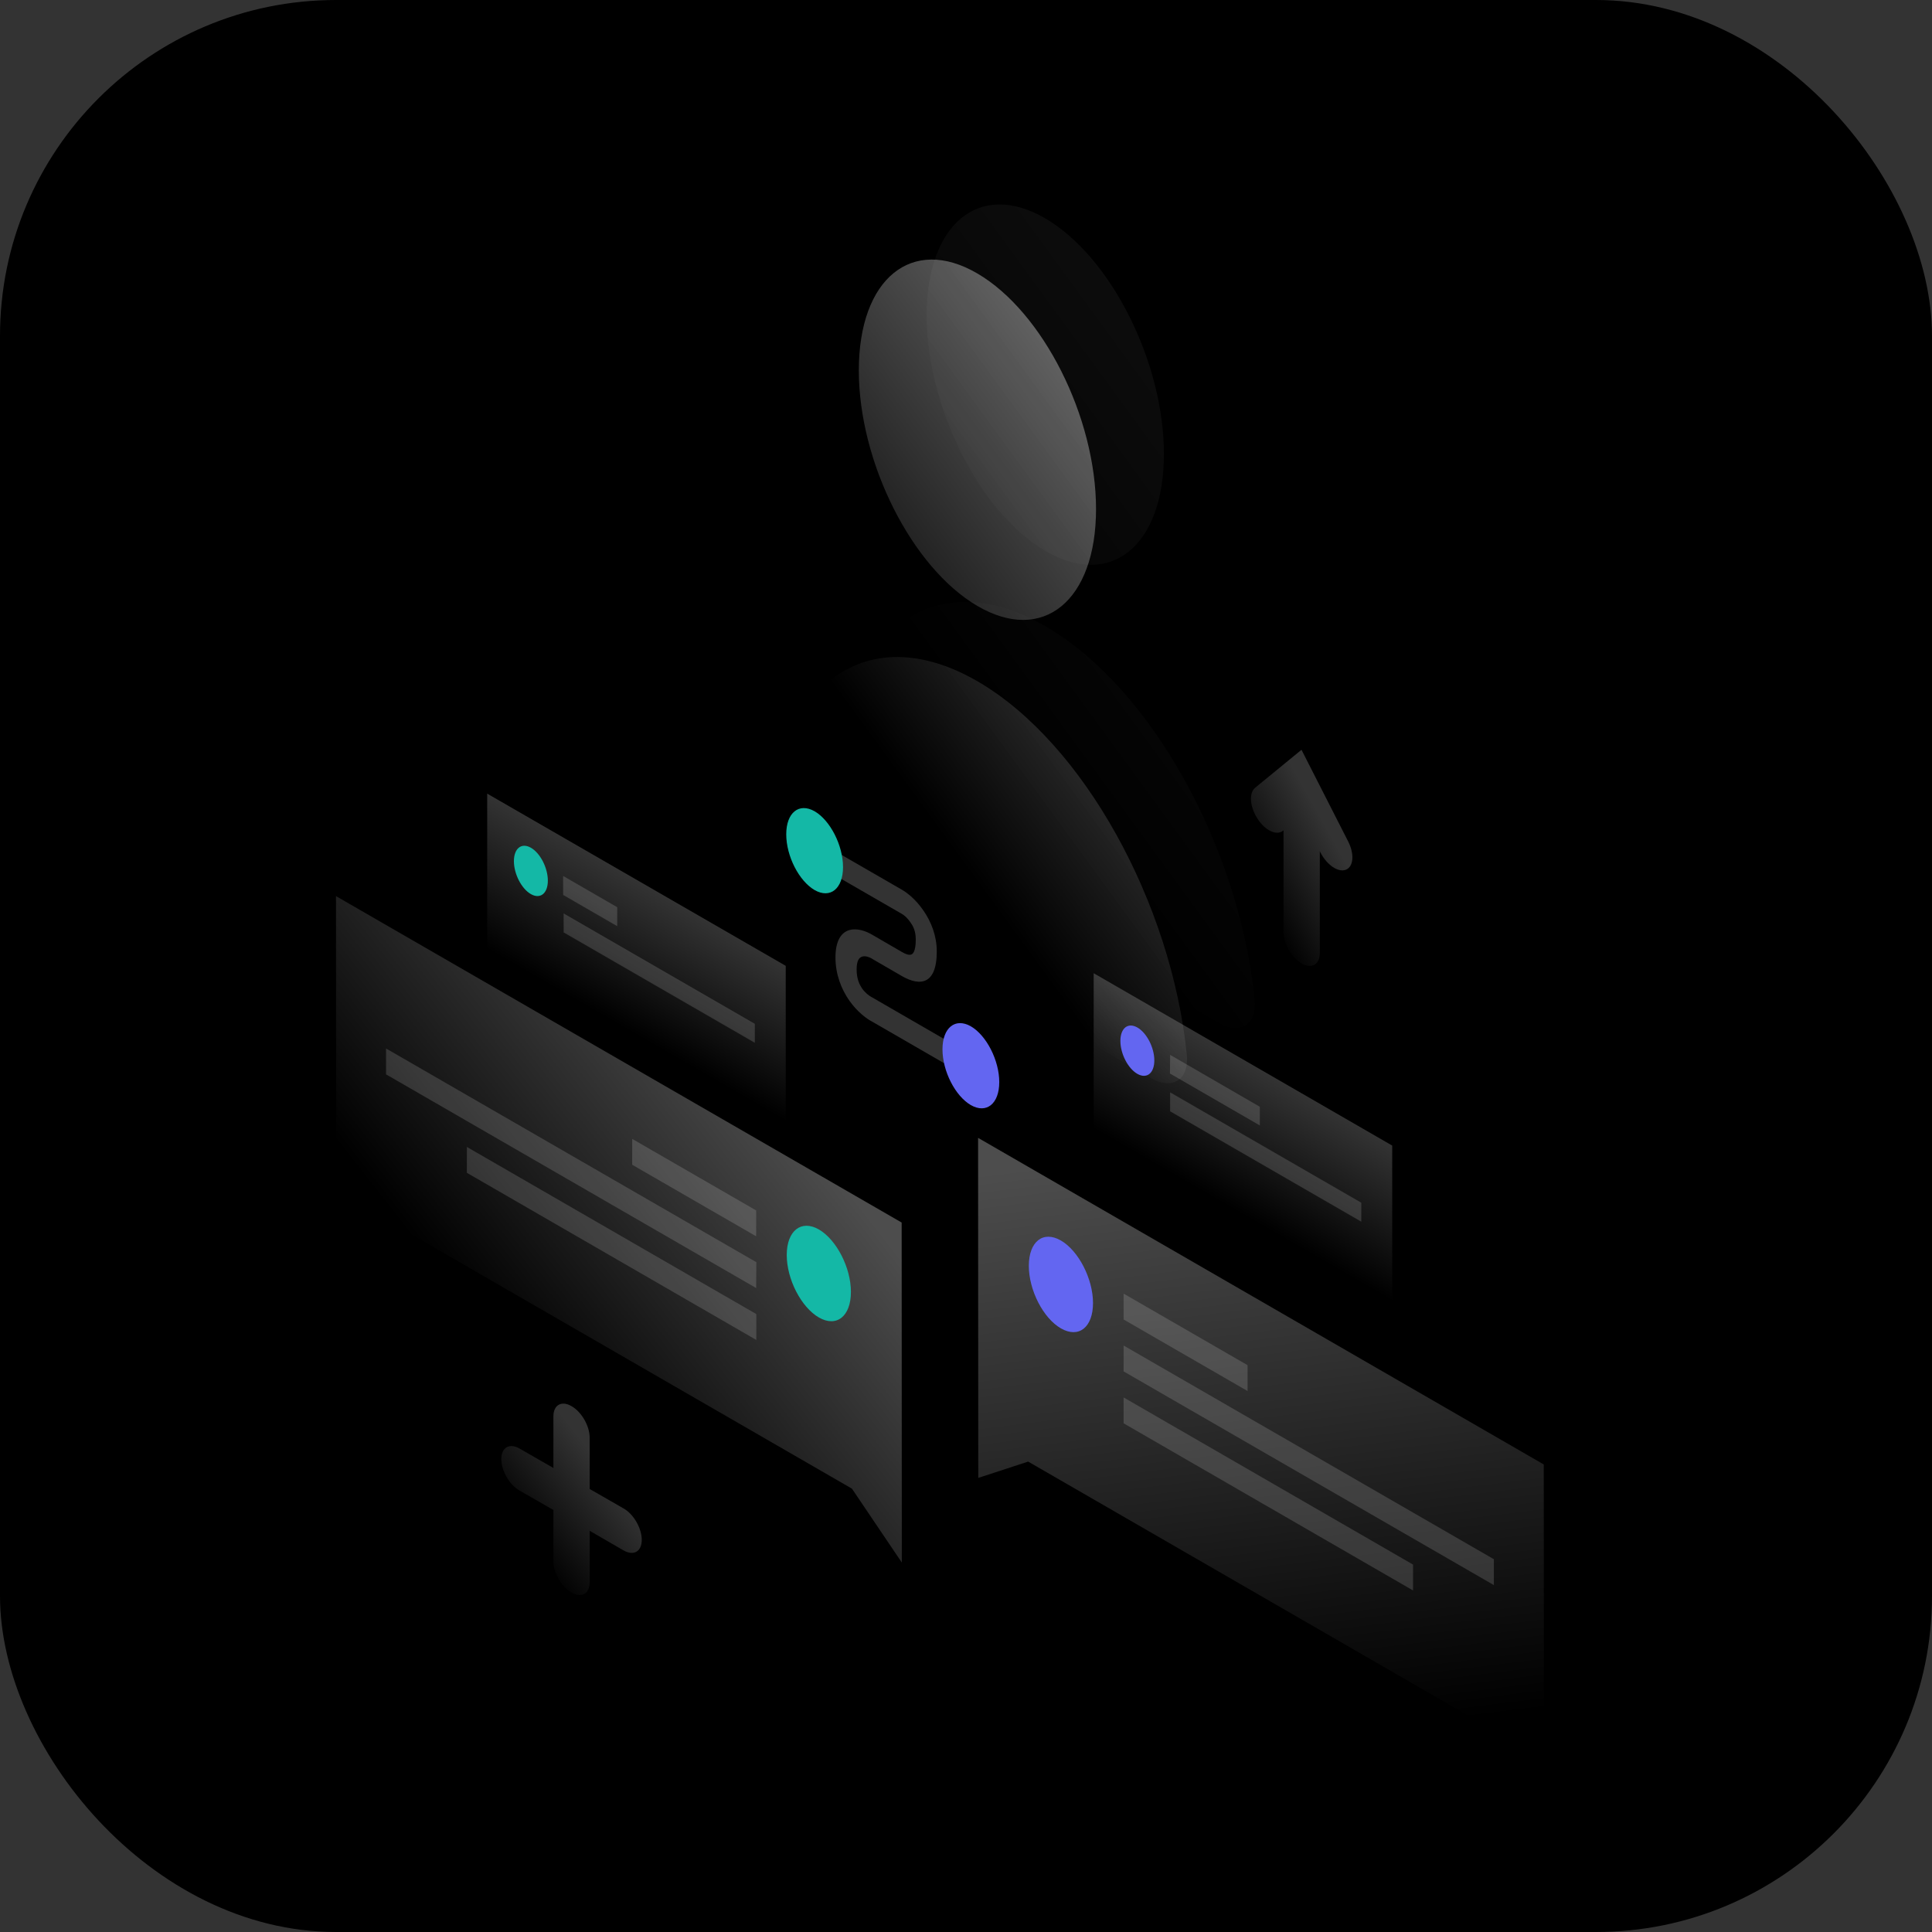 <svg width="1150" height="1150" viewBox="0 0 1150 1150" fill="none" xmlns="http://www.w3.org/2000/svg">
<rect x="0" y="0" width="1150" height="1150" fill="#333333" stroke="none"/>
<rect width="1150" height="1150" rx="200" fill="black"/>
<path opacity="0.5" d="M582.3 405.8C519.4 369.1 467.4 403.4 458.2 482.6C456.6 496.3 467 514.4 479.7 521.8L684.9 641.6C697.6 649 708 643 706.4 627.4C697.2 537.7 645.1 442.5 582.3 405.8Z" fill="url(#paint0_linear_287_1331)"/>
<path opacity="0.5" d="M652.4 303C652.4 357.7 620.8 383.5 581.8 360.7C542.8 337.9 511.2 275.2 511.2 220.5C511.2 165.8 542.8 140 581.8 162.8C620.8 185.6 652.4 248.3 652.4 303Z" fill="url(#paint1_linear_287_1331)"/>
<path opacity="0.07" d="M622.7 373C559.8 336.3 507.8 370.6 498.6 449.8C497 463.5 507.4 481.6 520.1 489L725.3 608.8C738 616.2 748.4 610.2 746.8 594.6C737.6 504.9 685.6 409.7 622.7 373Z" fill="url(#paint2_linear_287_1331)"/>
<path opacity="0.07" d="M692.8 270.2C692.8 324.9 661.2 350.7 622.2 327.9C583.2 305.1 551.6 242.4 551.6 187.7C551.6 133 583.2 107.2 622.2 130C661.2 152.8 692.8 215.5 692.8 270.2Z" fill="url(#paint3_linear_287_1331)"/>
<path opacity="0.2" d="M828.7 681.9L651 579.3V671.9L828.7 774.5V681.9Z" fill="url(#paint4_linear_287_1331)"/>
<path d="M687.1 631.2C687.1 638.8 682.6 642.4 677 639.2C671.4 636 666.9 627.2 666.9 619.6C666.9 612 671.4 608.4 677 611.6C682.6 614.8 687.1 623.6 687.1 631.2Z" fill="#6366F1"/>
<path opacity="0.15" d="M696.5 627.9L749.9 658.8V669.9L696.4 639L696.5 627.9Z" fill="white"/>
<path opacity="0.15" d="M696.5 650.2L810.3 715.9V727.2L696.5 661.5V650.2Z" fill="white"/>
<path opacity="0.2" d="M467.7 574.9L290 472.4V565L467.7 667.6V574.9Z" fill="url(#paint5_linear_287_1331)"/>
<path d="M326.1 524.2C326.1 531.8 321.6 535.4 316 532.2C310.4 529 305.9 520.2 305.9 512.6C305.9 505 310.4 501.4 316 504.6C321.6 507.8 326.1 516.6 326.1 524.2Z" fill="#14B8A6"/>
<path opacity="0.15" d="M335.2 521.4L367.4 540V551.3L335.2 532.7V521.4Z" fill="white"/>
<path opacity="0.15" d="M335.5 543.7L449.3 609.4V620.7L335.5 555V543.7Z" fill="white"/>
<path opacity="0.3" d="M582.2 677.3L918.9 871.7L919 1047.2L612 870L582.3 879.7L582.2 677.3Z" fill="url(#paint6_linear_287_1331)"/>
<path d="M650.6 775.6C650.6 790.1 642.1 796.8 631.5 790.7C620.9 784.6 612.4 767.9 612.4 753.5C612.4 739 620.9 732.3 631.5 738.4C642 744.5 650.6 761.2 650.6 775.6Z" fill="#6366F1"/>
<path opacity="0.15" d="M668.8 770L742.6 812.6V828L668.8 785.4V770Z" fill="white"/>
<path opacity="0.15" d="M668.8 800.9L889.2 928.1V943.5L668.8 816.3V800.9Z" fill="white"/>
<path opacity="0.15" d="M668.8 831.8L841.1 931.3V946.7L668.8 847.2V831.8Z" fill="white"/>
<path opacity="0.3" d="M536.7 727.7L200 533.4L200.1 708.9L507.1 886.1L536.8 930.1L536.7 727.7Z" fill="url(#paint7_linear_287_1331)"/>
<path d="M468.3 747C468.3 761.5 476.9 778.1 487.4 784.2C498 790.3 506.5 783.5 506.5 769C506.5 754.5 497.9 737.9 487.4 731.8C476.9 725.8 468.3 732.6 468.3 747Z" fill="#14B8A6"/>
<path opacity="0.15" d="M450.1 720.5L376.3 677.9V693.3L450.1 735.9V720.5Z" fill="white"/>
<path opacity="0.15" d="M450.2 751.3L229.8 624.1V639.5L450.1 766.7L450.2 751.3Z" fill="white"/>
<path opacity="0.15" d="M450.2 782.2L277.9 682.7V698.1L450.2 797.6V782.2Z" fill="white"/>
<path opacity="0.2" d="M340.2 837C346.2 840.4 351 848.8 351 855.8V886.3L371.2 897.9C377.2 901.3 382 909.7 382 916.6C382 923.5 377.2 926.3 371.2 922.9L351 911.2V941.7C351 948.6 346.2 951.4 340.2 948C334.2 944.6 329.4 936.2 329.4 929.3V898.8L309.2 887.2C303.2 883.8 298.4 875.4 298.4 868.5C298.4 861.6 303.2 858.8 309.2 862.2L329.4 873.8V843.3C329.3 836.3 334.2 833.5 340.2 837Z" fill="url(#paint8_linear_287_1331)"/>
<path opacity="0.2" d="M774.7 446.3L802.5 500.9C806.3 508.4 805.7 515.9 801.1 517.7C796.5 519.5 789.7 514.8 785.9 507.3L785.6 506.6V567.2C785.6 574.1 780.8 576.9 774.8 573.5C768.8 570 764 561.7 764 554.8V494.2L763.7 494.5C759.9 497.6 753 494.4 748.5 487.3C743.9 480.2 743.3 472 747.1 468.9L774.7 446.3Z" fill="url(#paint9_linear_287_1331)"/>
<path opacity="0.2" d="M536.7 543.91L493.9 519.21V504.81L536.7 529.51C540.2 531.51 545.3 535.61 549.6 541.91C554.3 548.61 557.6 557.11 557.6 566.31C557.6 576.51 555 582.31 550.1 583.91C545.5 585.41 540 582.81 536.7 580.91L519.1 570.71L519 570.61C517.5 569.71 515.1 568.81 513.2 569.41C511.6 569.91 509.9 571.41 509.9 577.11C509.9 582.81 511.7 586.21 513.1 588.31C514.9 590.91 517.3 592.71 518.8 593.51L519 593.61L572.8 624.71V639.11L519.3 608.21C515.6 606.31 510.3 602.21 505.7 595.81C500.7 588.71 497.3 579.81 497.3 569.91C497.3 560.01 500.7 555.01 505.6 553.61C510.2 552.31 515.5 554.21 519.2 556.41L536.6 566.51C539.1 568.01 541 568.61 542.3 568.21C543.3 567.91 545.1 566.51 545.1 559.21C545.1 554.41 543.6 551.31 542.1 549.31C540.4 546.61 538.2 544.71 536.7 543.91Z" fill="white"/>
<path d="M501.8 516.11C501.8 529.01 494.2 535.11 484.9 529.81C475.6 524.41 468 509.61 468 496.61C468 483.71 475.6 477.61 484.9 482.91C494.2 488.31 501.8 503.21 501.8 516.11Z" fill="#14B8A6"/>
<path d="M594.8 644.11C594.8 657.01 587.2 663.11 577.9 657.81C568.6 652.41 561 637.61 561 624.61C561 611.71 568.6 605.61 577.9 610.91C587.2 616.31 594.8 631.21 594.8 644.11Z" fill="#6366F1"/>
<defs>
<linearGradient id="paint0_linear_287_1331" x1="841.776" y1="345.952" x2="586.331" y2="532.291" gradientUnits="userSpaceOnUse">
<stop stop-color="white"/>
<stop offset="1" stop-color="white" stop-opacity="0"/>
</linearGradient>
<linearGradient id="paint1_linear_287_1331" x1="711.597" y1="167.086" x2="456.153" y2="353.425" gradientUnits="userSpaceOnUse">
<stop stop-color="white"/>
<stop offset="1" stop-color="white" stop-opacity="0"/>
</linearGradient>
<linearGradient id="paint2_linear_287_1331" x1="882.193" y1="313.14" x2="626.748" y2="499.479" gradientUnits="userSpaceOnUse">
<stop stop-color="white"/>
<stop offset="1" stop-color="white" stop-opacity="0"/>
</linearGradient>
<linearGradient id="paint3_linear_287_1331" x1="752.014" y1="134.273" x2="496.57" y2="320.612" gradientUnits="userSpaceOnUse">
<stop stop-color="white"/>
<stop offset="1" stop-color="white" stop-opacity="0"/>
</linearGradient>
<linearGradient id="paint4_linear_287_1331" x1="759.877" y1="642.186" x2="719.793" y2="711.633" gradientUnits="userSpaceOnUse">
<stop stop-color="white"/>
<stop offset="1" stop-color="white" stop-opacity="0"/>
</linearGradient>
<linearGradient id="paint5_linear_287_1331" x1="398.878" y1="535.199" x2="358.794" y2="604.646" gradientUnits="userSpaceOnUse">
<stop stop-color="white"/>
<stop offset="1" stop-color="white" stop-opacity="0"/>
</linearGradient>
<linearGradient id="paint6_linear_287_1331" x1="726.821" y1="683.013" x2="770.355" y2="1036.11" gradientUnits="userSpaceOnUse">
<stop stop-color="white"/>
<stop offset="1" stop-color="white" stop-opacity="0"/>
</linearGradient>
<linearGradient id="paint7_linear_287_1331" x1="463.281" y1="657.421" x2="289.408" y2="793.559" gradientUnits="userSpaceOnUse">
<stop stop-color="white"/>
<stop offset="1" stop-color="white" stop-opacity="0"/>
</linearGradient>
<linearGradient id="paint8_linear_287_1331" x1="361.055" y1="875.955" x2="308.697" y2="917.275" gradientUnits="userSpaceOnUse">
<stop stop-color="white"/>
<stop offset="1" stop-color="white" stop-opacity="0"/>
</linearGradient>
<linearGradient id="paint9_linear_287_1331" x1="794.461" y1="501.38" x2="743.74" y2="529.654" gradientUnits="userSpaceOnUse">
<stop stop-color="white"/>
<stop offset="1" stop-color="white" stop-opacity="0"/>
</linearGradient>
</defs>
</svg>

